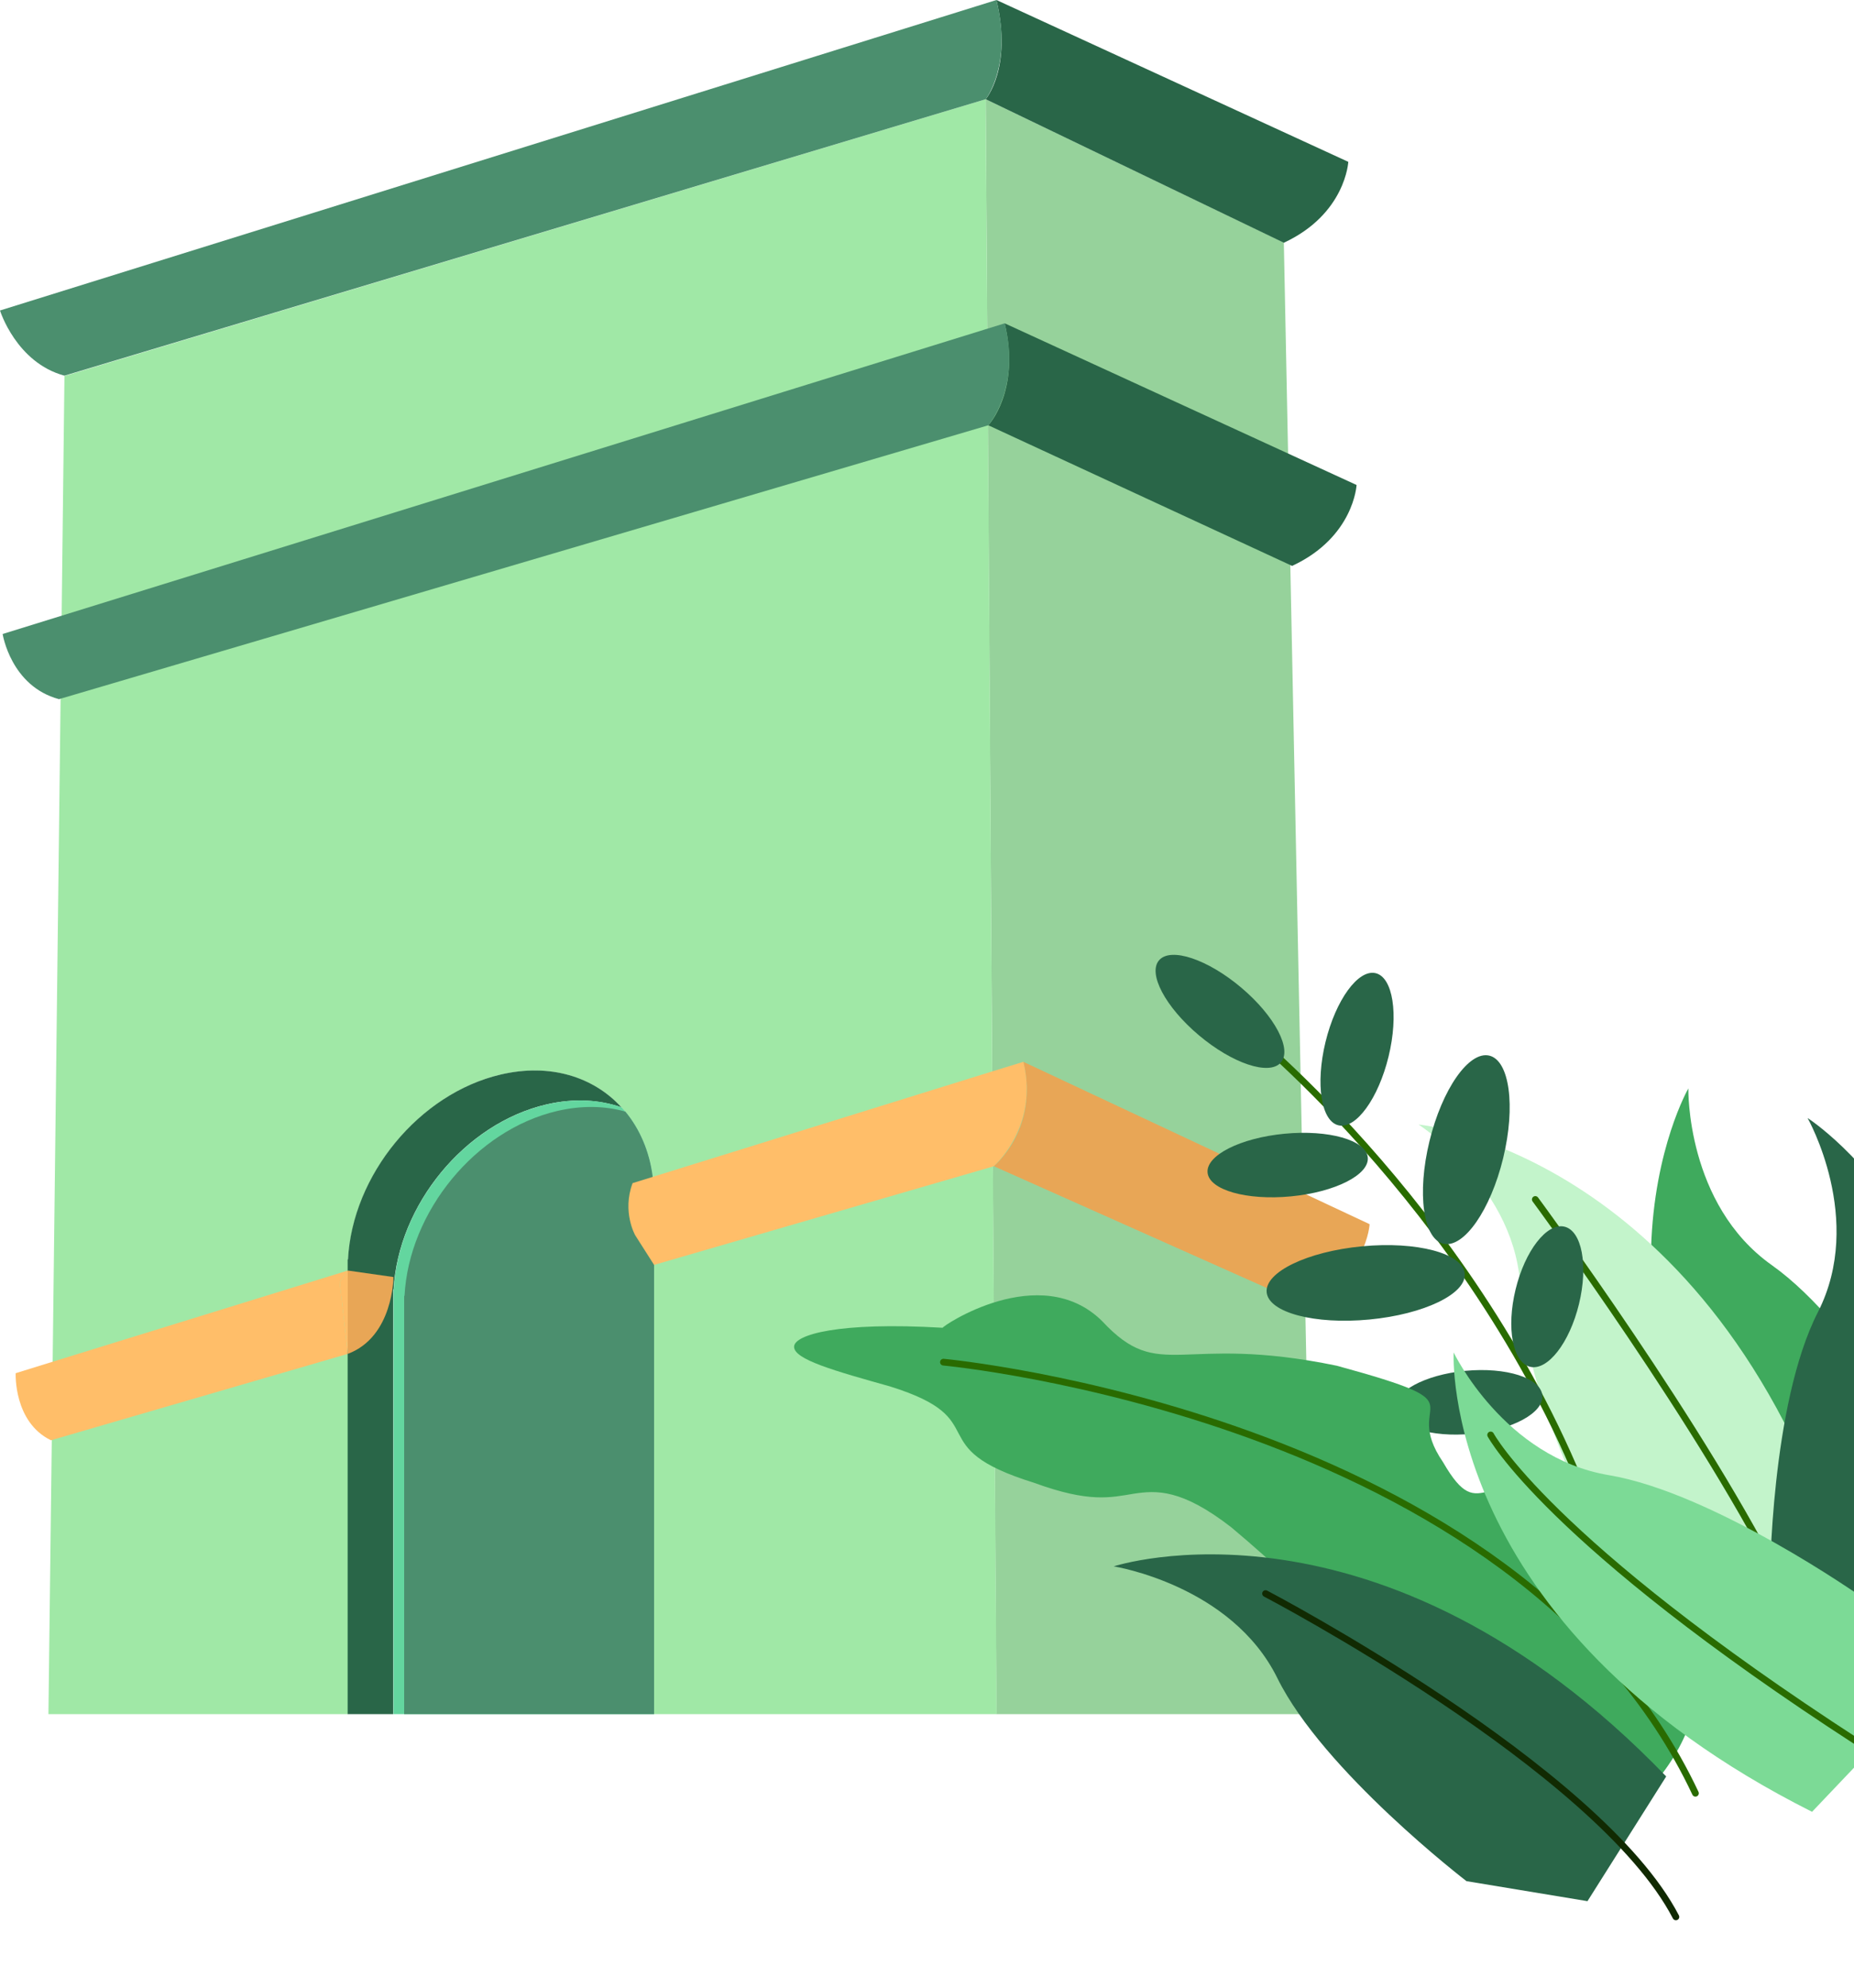 <svg width="551" height="591" viewBox="0 0 551 591" fill="none" xmlns="http://www.w3.org/2000/svg">
<g clip-path="url(#clip0_156_663)">
<path d="M390.344 509.492L381.551 72.102L292.941 29.491L296.134 509.492H390.344Z" fill="#96D29B"/>
<path d="M194.387 353.237H194.283C194.23 352.017 194.126 350.847 193.969 349.678C190.985 327.356 171.934 314.034 148.905 319.373C124.619 325.017 104.835 349.271 103.474 374.339H103.37V509.492H14.393L15.388 428.034L15.649 404.797L18.005 207.763L18.319 183.102L19.156 111.763L292.942 29.491L293.413 97.729L293.622 126.458L294.878 318.508L295.088 346.729L296.187 509.492H194.387V353.237Z" fill="#A0E8A6"/>
<path d="M400.707 48.102C400.707 48.102 399.922 63.61 381.551 72.153L292.941 29.491C292.941 29.491 300.949 20.186 296.134 0L400.707 48.102Z" fill="#296648"/>
<path d="M296.134 0L0 92.288C0 92.288 4.815 107.797 19.156 111.661L292.942 29.491C292.942 29.491 300.95 19.373 296.134 0Z" fill="#4B8F6E"/>
<path d="M403.167 144.153C403.167 144.153 402.382 159.661 384.011 168.203L293.726 126.407C293.726 126.407 303.357 116.237 298.594 96.102L403.167 144.153Z" fill="#296648"/>
<path d="M298.594 96.102L0.785 188.441C0.785 188.441 3.193 203.949 17.533 207.814L293.727 126.407C293.727 126.407 303.409 115.475 298.594 96.102Z" fill="#4B8F6E"/>
<path d="M407.041 363.864C407.041 363.864 406.256 379.373 387.885 387.915L295.349 346.627C295.349 346.627 308.905 335.746 304.142 315.61L407.041 363.864Z" fill="#E8A656"/>
<path d="M100.963 381.153L103.37 402.407L15.336 428.034L15.127 428.085C3.978 422.644 4.659 408.153 4.659 408.153L15.65 404.746L103.37 377.644L100.963 381.153Z" fill="#FFBE69"/>
<path d="M184.704 329.136C178.109 326.847 170.52 326.39 162.408 328.271C138.122 333.915 118.338 358.169 116.977 383.237H116.873V509.492H103.317V374.339H103.422C104.73 349.271 124.567 325.017 148.852 319.373C163.454 315.966 176.382 320.034 184.704 329.136Z" fill="#296648"/>
<path d="M194.387 353.237V509.492H116.925V383.237H117.03C118.338 358.169 138.175 333.915 162.46 328.271C170.573 326.39 178.162 326.797 184.756 329.136C185.123 329.542 185.489 330 185.856 330.407C190.095 335.542 192.974 342.102 193.968 349.678C194.125 350.847 194.282 352.017 194.387 353.237Z" fill="#63D69F"/>
<path d="M194.387 353.237V509.492H120.118V385.169H120.223C121.531 360.102 141.368 335.847 165.653 330.203C172.928 328.525 179.784 328.678 185.856 330.407C190.095 335.542 192.974 342.102 193.968 349.678C194.125 350.847 194.282 352.017 194.387 353.237Z" fill="#4B8F6E"/>
<path d="M103.37 377.644V402.407L100.962 381.153L103.37 377.644Z" fill="#FFBE69"/>
<path d="M116.926 379.576C116.926 379.576 116.926 397.322 103.37 402.407V377.644L116.926 379.576Z" fill="#E8A656"/>
<path d="M305.136 323.898C305.084 337.373 296.5 345.559 295.453 346.525C295.401 346.576 295.349 346.627 295.349 346.627L295.087 346.729L194.387 375.966L188.786 367.169C188.786 367.169 184.809 360.203 188.001 351.661L294.878 318.458L304.142 315.61C304.77 318.254 305.084 320.746 305.136 323.085C305.136 323.339 305.136 323.644 305.136 323.898Z" fill="#FFBE69"/>
<path d="M577.451 440.72C577.451 440.72 552.118 394.144 526.577 376.042C501.036 357.94 501.768 323.517 501.768 323.517C501.768 323.517 461.101 394.144 535.161 491.72L576.927 476.11L577.451 440.72Z" fill="#3FAA5D"/>
<path d="M477.588 461.415C477.588 461.415 452.622 414.686 451.89 383.924C451.157 353.212 421.585 334.246 421.585 334.246C421.585 334.246 504.49 341.974 544.844 456.686L507.84 481.144L477.588 461.415Z" fill="#C3F4CB"/>
<path d="M456.285 356.517C456.285 356.517 507.054 425.161 530.607 473.466" stroke="#296B00" stroke-width="2" stroke-miterlimit="10" stroke-linecap="round"/>
<path d="M369.665 305.364C369.665 305.364 441.736 363.025 474.134 452.364" stroke="#296C00" stroke-width="2" stroke-miterlimit="10" stroke-linecap="round"/>
<path d="M469.27 387.586C472.065 376.079 470.112 365.784 464.907 364.59C459.702 363.397 453.217 371.758 450.422 383.265C447.626 394.772 449.58 405.067 454.785 406.261C459.989 407.454 466.475 399.093 469.27 387.586Z" fill="#296648"/>
<path d="M446.735 344.227C450.486 328.785 448.624 315.141 442.575 313.754C436.526 312.368 428.581 323.762 424.83 339.205C421.078 354.648 422.941 368.291 428.99 369.678C435.039 371.065 442.983 359.67 446.735 344.227Z" fill="#296648"/>
<path d="M412.68 314.014C415.714 301.523 413.977 290.435 408.801 289.248C403.624 288.061 396.968 297.225 393.933 309.716C390.899 322.207 392.636 333.295 397.812 334.482C402.989 335.669 409.645 326.505 412.68 314.014Z" fill="#296648"/>
<path d="M437.389 426.176C449.5 425.02 458.894 419.892 458.371 414.722C457.849 409.552 447.607 406.297 435.496 407.452C423.385 408.608 413.991 413.736 414.513 418.906C415.036 424.076 425.278 427.331 437.389 426.176Z" fill="#296648"/>
<path d="M406.978 392.203C423.231 390.653 435.915 384.525 435.308 378.516C434.7 372.507 421.032 368.893 404.778 370.444C388.525 371.994 375.841 378.122 376.448 384.131C377.056 390.14 390.724 393.754 406.978 392.203Z" fill="#296648"/>
<path d="M383.632 355.602C396.779 354.348 407.015 349.162 406.495 344.02C405.975 338.878 394.897 335.726 381.75 336.98C368.603 338.234 358.367 343.42 358.887 348.562C359.407 353.704 370.486 356.856 383.632 355.602Z" fill="#296648"/>
<path d="M380.628 315.853C384.116 311.952 378.86 301.966 368.888 293.549C358.916 285.131 348.004 281.469 344.515 285.37C341.026 289.271 346.283 299.257 356.255 307.674C366.227 316.092 377.139 319.753 380.628 315.853Z" fill="#296648"/>
<path d="M526.001 470.161C526.001 470.161 526.211 417.483 540.29 389.974C554.317 362.415 537.202 332.313 537.202 332.313C537.202 332.313 606.917 376.551 587.814 496.398L543.378 501.381L526.001 470.161Z" fill="#296648"/>
<path d="M280.178 394.653C279.602 394.449 309.069 374.416 327.545 392.67C344.922 411.331 350.417 396.229 397.313 405.941C442.272 418.246 415.684 415.297 428.873 434.619C440.597 454.907 440.44 433.653 469.122 445.399C496.6 458.263 486.289 456.178 487.127 478.093C487.127 500.314 477.653 482.11 498.432 494.263C509.214 500.924 501.311 518.975 491.471 530.314C481.16 541.602 468.965 546.127 460.643 524.466C451.117 502.449 442.429 491.466 434.945 485.822C427.251 480.229 420.813 480.026 411.183 480.585C391.765 482.314 394.225 477.636 365.91 453.941C351.15 442.5 343.718 442.958 336.966 443.975C330.057 445.093 323.829 446.771 307.29 440.721C272.903 430.043 296.299 422.009 264.529 412.093C248.251 407.517 235.742 404.06 236.004 400.195C236.213 396.738 249.036 392.822 280.178 394.653Z" fill="#3FAA5D"/>
<path d="M435.835 559.133C435.835 559.133 393.283 526.488 379.623 498.777C365.962 471.065 331 465.573 331 465.573C331 465.573 409.875 439.539 495.188 528.014L471.792 565.082L435.835 559.133Z" fill="#296648"/>
<path d="M280.387 404.873C280.387 404.873 451.012 420.636 503.874 533.009" stroke="#296B00" stroke-width="2" stroke-miterlimit="10" stroke-linecap="round"/>
<path d="M376.117 473.658C376.117 473.658 475.09 525.472 498.067 569.76" stroke="#112A02" stroke-width="2" stroke-miterlimit="10" stroke-linecap="round"/>
<path d="M553.188 474.61C553.188 474.61 509.275 443.695 478.134 438.458C446.94 433.22 432.023 402 432.023 402C432.023 402 427.679 482.797 538.533 538.525L568.89 506.593L553.188 474.61Z" fill="#7CDA96"/>
<path d="M443.014 426.508C443.014 426.508 459.762 458.034 552.402 518.034" stroke="#296B00" stroke-width="2" stroke-miterlimit="10" stroke-linecap="round"/>
</g>
<defs>
<clipPath id="clip0_156_663">
<rect width="565" height="591" fill="white"/>
</clipPath>
</defs>
</svg>
